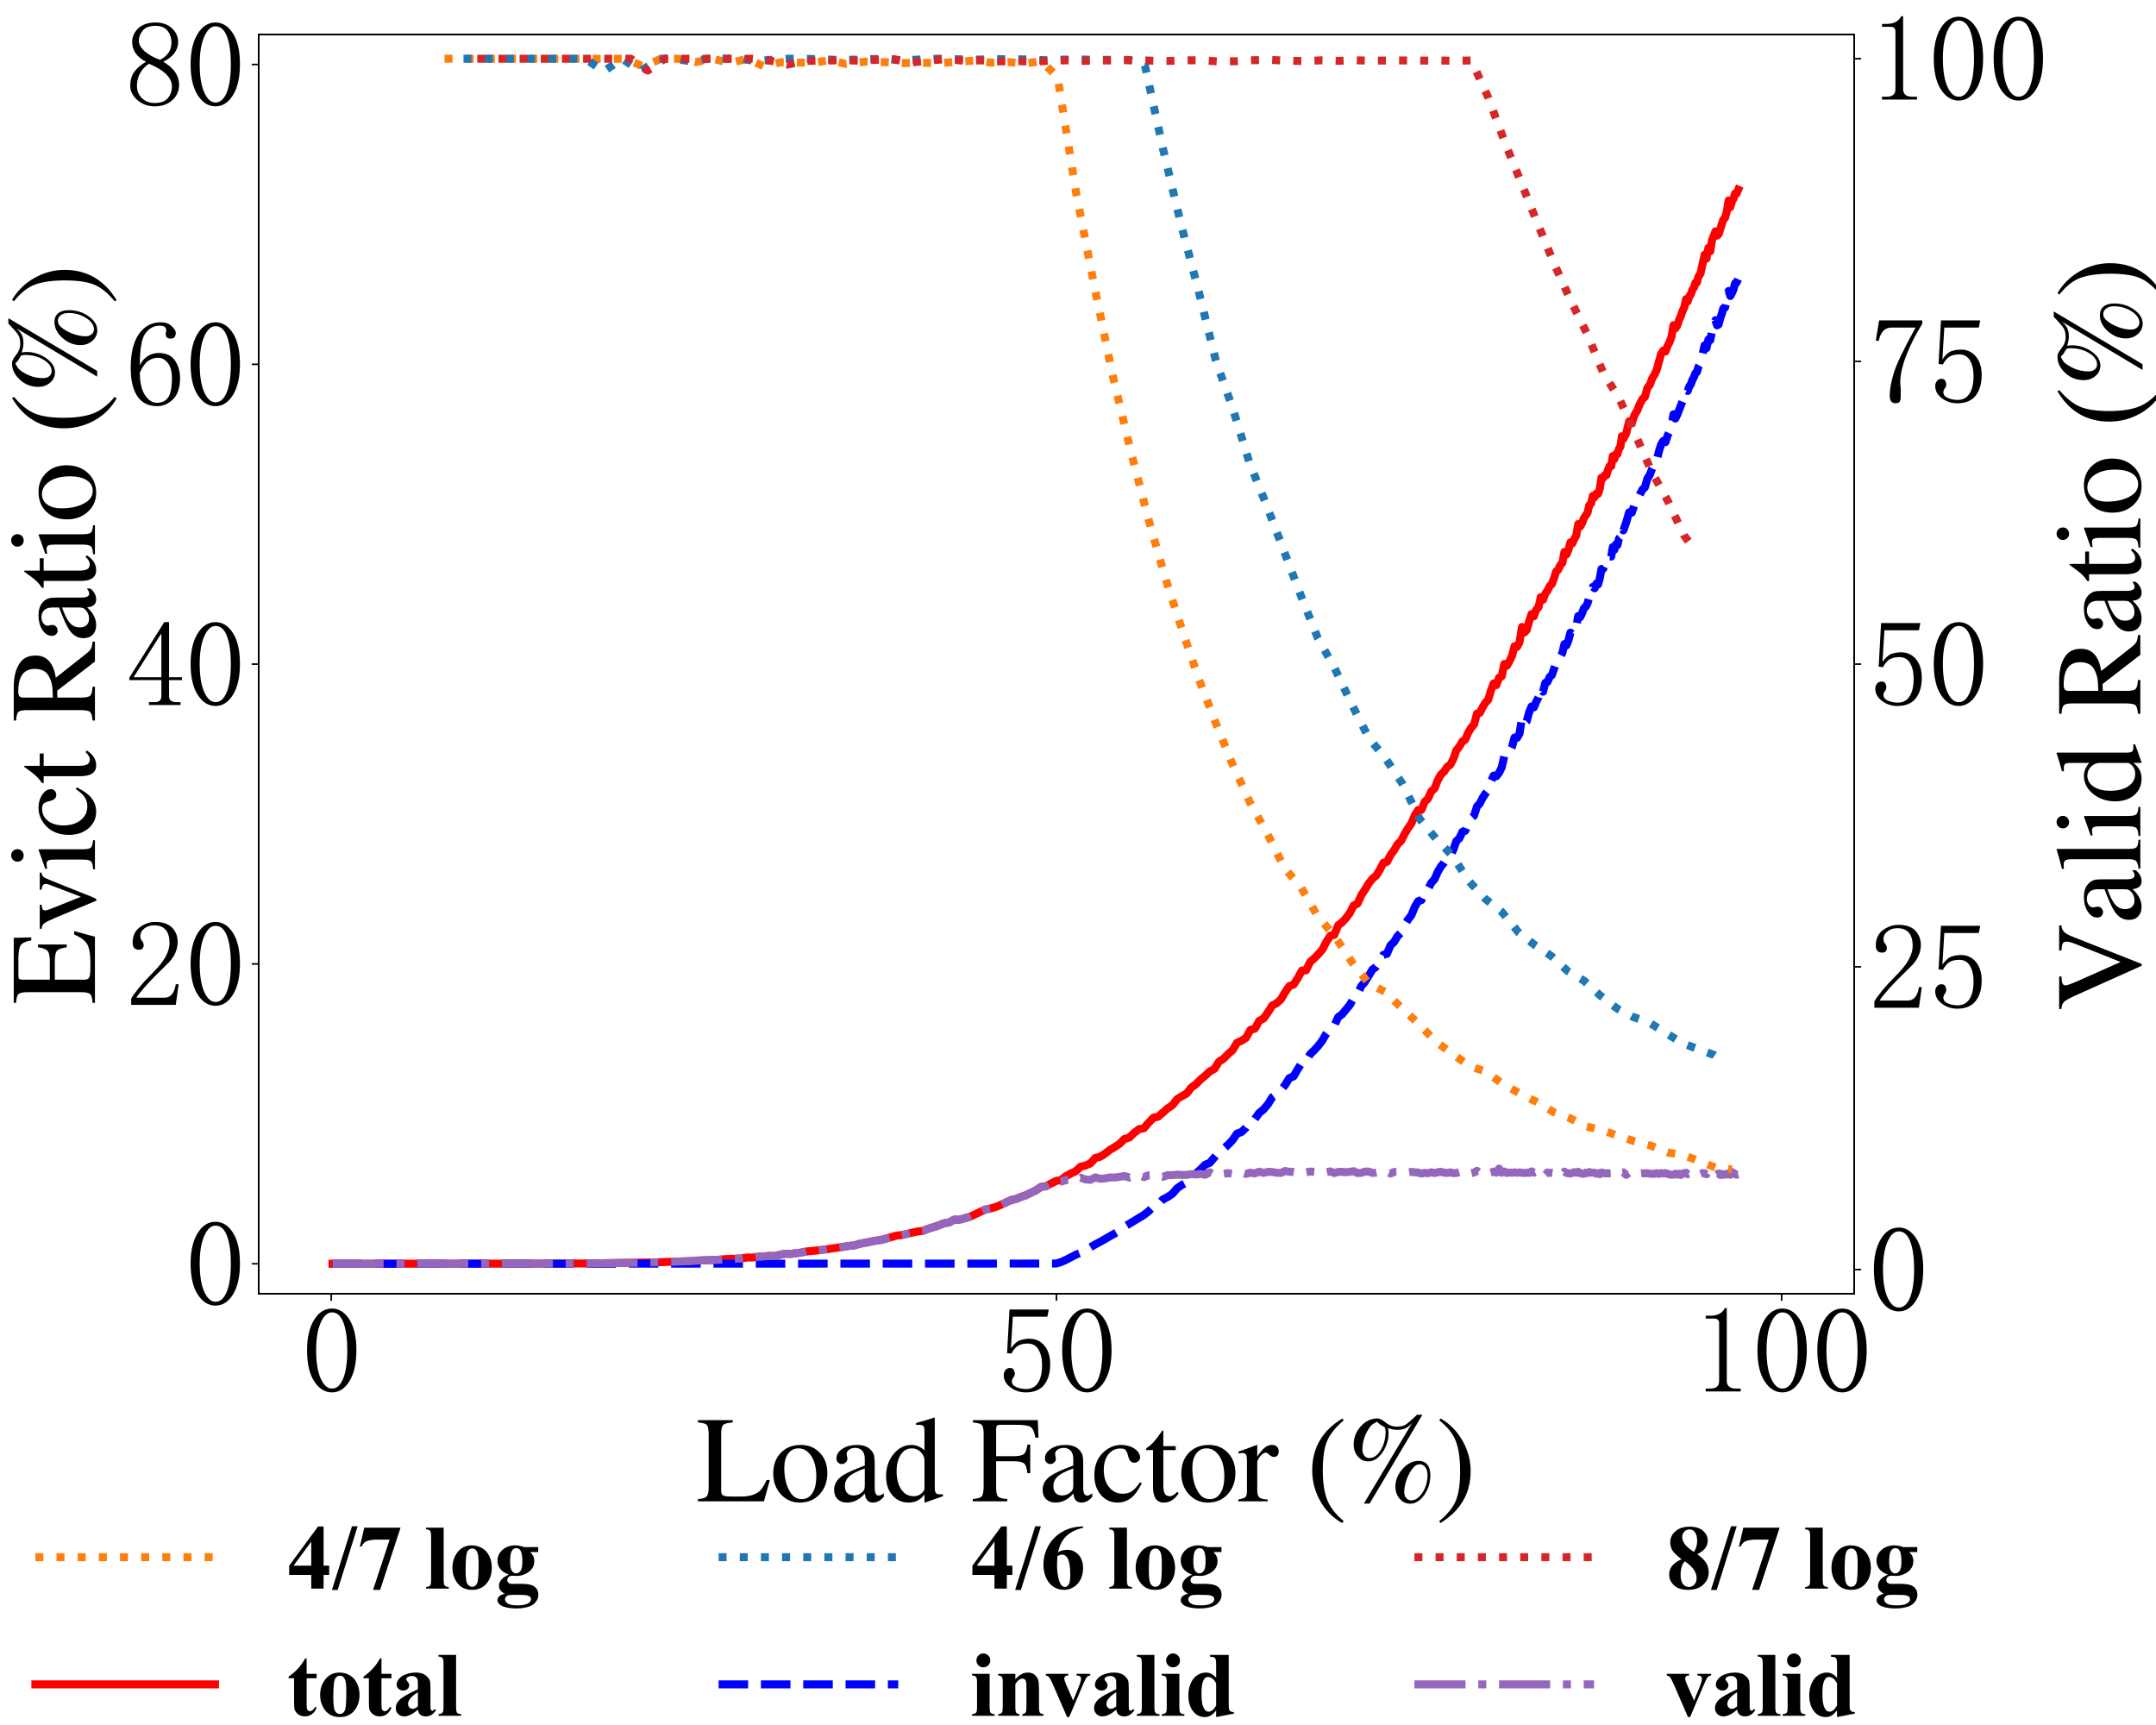<?xml version="1.0" encoding="utf-8" standalone="no"?>
<!DOCTYPE svg PUBLIC "-//W3C//DTD SVG 1.1//EN"
  "http://www.w3.org/Graphics/SVG/1.1/DTD/svg11.dtd">
<svg xmlns:xlink="http://www.w3.org/1999/xlink" width="1080pt" height="864pt" viewBox="0 0 1080 864" xmlns="http://www.w3.org/2000/svg" version="1.1">
 <defs>
  <style type="text/css">*{stroke-linejoin: round; stroke-linecap: butt}</style>
 </defs>
 <g id="figure_1">
  <g id="patch_1">
   <path d="M 0 864 
L 1080 864 
L 1080 0 
L 0 0 
z
" style="fill: #ffffff"/>
  </g>
  <g id="axes_1">
   <g id="patch_2">
    <path d="M 129.6 648 
L 928.8 648 
L 928.8 17.28 
L 129.6 17.28 
z
" style="fill: #ffffff"/>
   </g>
   <g id="matplotlib.axis_1">
    <g id="xtick_1">
     <g id="line2d_1">
      <defs>
       <path id="m927705b3a8" d="M 0 0 
L 0 3.5 
" style="stroke: #000000; stroke-width: 0.8"/>
      </defs>
      <g>
       <use xlink:href="#m927705b3a8" x="165.927" y="648" style="stroke: #000000; stroke-width: 0.8"/>
      </g>
     </g>
     <g id="text_1">
      <!-- 0 -->
      <g transform="translate(150.927 697.891) scale(0.6 -0.6)">
       <defs>
        <path id="SimSun-30" d="M 1600 4225 
Q 1250 4225 1012 3687 
Q 775 3150 775 2250 
Q 775 1300 1012 775 
Q 1250 250 1600 250 
Q 1975 250 2187 775 
Q 2400 1300 2400 2250 
Q 2400 3150 2200 3687 
Q 2000 4225 1600 4225 
z
M 1600 50 
Q 1050 50 675 625 
Q 300 1200 300 2250 
Q 300 3225 662 3825 
Q 1025 4425 1600 4425 
Q 2150 4425 2512 3850 
Q 2875 3275 2875 2250 
Q 2875 1225 2512 637 
Q 2150 50 1600 50 
z
" transform="scale(0.016)"/>
       </defs>
       <use xlink:href="#SimSun-30"/>
      </g>
     </g>
    </g>
    <g id="xtick_2">
     <g id="line2d_2">
      <g>
       <use xlink:href="#m927705b3a8" x="529.2" y="648" style="stroke: #000000; stroke-width: 0.8"/>
      </g>
     </g>
     <g id="text_2">
      <!-- 50 -->
      <g transform="translate(499.2 697.891) scale(0.6 -0.6)">
       <defs>
        <path id="SimSun-35" d="M 1725 2850 
Q 2200 2850 2500 2487 
Q 2800 2125 2800 1525 
Q 2800 850 2487 450 
Q 2175 50 1525 50 
Q 1075 50 725 312 
Q 375 575 375 950 
Q 375 1100 462 1212 
Q 550 1325 700 1325 
Q 850 1325 900 1225 
Q 950 1125 950 1050 
Q 950 900 875 825 
Q 800 725 800 625 
Q 800 425 1037 325 
Q 1275 225 1550 225 
Q 1950 225 2162 550 
Q 2375 875 2375 1475 
Q 2375 1975 2187 2287 
Q 2000 2600 1625 2600 
Q 1350 2600 1150 2500 
Q 950 2400 775 2075 
L 550 2100 
L 675 4375 
L 2725 4375 
L 2650 4000 
L 850 4000 
L 750 2350 
Q 1000 2700 1237 2775 
Q 1475 2850 1725 2850 
z
" transform="scale(0.016)"/>
       </defs>
       <use xlink:href="#SimSun-35"/>
       <use xlink:href="#SimSun-30" x="50"/>
      </g>
     </g>
    </g>
    <g id="xtick_3">
     <g id="line2d_3">
      <g>
       <use xlink:href="#m927705b3a8" x="892.473" y="648" style="stroke: #000000; stroke-width: 0.8"/>
      </g>
     </g>
     <g id="text_3">
      <!-- 100 -->
      <g transform="translate(847.473 697.891) scale(0.6 -0.6)">
       <defs>
        <path id="SimSun-31" d="M 1825 4450 
L 1825 650 
Q 1825 450 1950 350 
Q 2075 250 2300 250 
L 2550 250 
L 2550 100 
L 725 100 
L 725 250 
L 950 250 
Q 1200 250 1312 350 
Q 1425 450 1425 650 
L 1425 3675 
Q 1425 3775 1362 3837 
Q 1300 3900 1175 3900 
L 725 3900 
L 725 4050 
L 950 4050 
Q 1250 4050 1437 4150 
Q 1625 4250 1725 4450 
L 1825 4450 
z
" transform="scale(0.016)"/>
       </defs>
       <use xlink:href="#SimSun-31"/>
       <use xlink:href="#SimSun-30" x="50"/>
       <use xlink:href="#SimSun-30" x="100"/>
      </g>
     </g>
    </g>
    <g id="text_4">
     <!--  $\mathrm{Load\ Factor\ (\%)}$ -->
     <g transform="translate(318.9 752.225) scale(0.6 -0.6)">
      <defs>
       <path id="SimSun-20" d="M 0 0 
Q 0 0 0 0 
z
" transform="scale(0.016)"/>
       <path id="STIXGeneral-Regular-4c" d="M 3827 1114 
L 3520 0 
L 77 0 
L 77 122 
Q 429 141 531 256 
Q 634 371 634 736 
L 634 3494 
Q 634 3872 541 3981 
Q 448 4090 77 4115 
L 77 4237 
L 1888 4237 
L 1888 4115 
Q 1498 4090 1392 3984 
Q 1286 3878 1286 3507 
L 1286 538 
Q 1286 358 1398 304 
Q 1510 250 1862 250 
L 2310 250 
Q 3085 250 3392 640 
Q 3520 813 3661 1114 
L 3827 1114 
z
" transform="scale(0.016)"/>
       <path id="STIXGeneral-Regular-6f" d="M 3008 1478 
Q 3008 806 2608 371 
Q 2208 -64 1568 -64 
Q 979 -64 582 368 
Q 186 800 186 1459 
Q 186 2125 582 2534 
Q 979 2944 1626 2944 
Q 2221 2944 2614 2537 
Q 3008 2131 3008 1478 
z
M 2432 1306 
Q 2432 2035 2112 2445 
Q 1856 2765 1504 2765 
Q 1171 2765 966 2493 
Q 762 2221 762 1747 
Q 762 928 1101 435 
Q 1318 115 1677 115 
Q 2029 115 2230 432 
Q 2432 749 2432 1306 
z
" transform="scale(0.016)"/>
       <path id="STIXGeneral-Regular-61" d="M 2829 422 
L 2829 243 
Q 2586 -64 2253 -64 
Q 1888 -64 1843 403 
L 1837 403 
Q 1427 -64 909 -64 
Q 608 -64 422 112 
Q 237 288 237 602 
Q 237 1050 685 1350 
Q 992 1555 1837 1869 
L 1837 2214 
Q 1837 2502 1699 2646 
Q 1562 2790 1338 2790 
Q 1146 2790 1018 2697 
Q 890 2605 890 2477 
Q 890 2419 909 2348 
Q 928 2278 928 2208 
Q 928 2112 841 2029 
Q 755 1946 634 1946 
Q 525 1946 441 2029 
Q 358 2112 358 2240 
Q 358 2547 685 2752 
Q 986 2944 1421 2944 
Q 1939 2944 2176 2656 
Q 2291 2522 2323 2384 
Q 2355 2246 2355 1946 
L 2355 723 
Q 2355 301 2554 301 
Q 2682 301 2829 422 
z
M 1837 813 
L 1837 1715 
Q 1248 1510 1018 1293 
Q 800 1094 800 800 
Q 800 557 921 432 
Q 1043 307 1242 307 
Q 1453 307 1613 410 
Q 1747 506 1792 589 
Q 1837 672 1837 813 
z
" transform="scale(0.016)"/>
       <path id="STIXGeneral-Regular-64" d="M 3142 269 
L 2202 -64 
L 2176 -45 
L 2176 365 
Q 1869 -64 1357 -64 
Q 826 -64 499 317 
Q 173 698 173 1312 
Q 173 1990 563 2467 
Q 954 2944 1504 2944 
Q 1850 2944 2176 2669 
L 2176 3667 
Q 2176 3866 2118 3930 
Q 2061 3994 1882 3994 
Q 1792 3994 1741 3987 
L 1741 4090 
Q 2323 4243 2682 4371 
L 2714 4358 
L 2714 730 
Q 2714 506 2768 435 
Q 2822 365 2995 365 
Q 3034 365 3142 371 
L 3142 269 
z
M 2176 653 
L 2176 2125 
Q 2176 2381 1981 2573 
Q 1786 2765 1523 2765 
Q 1158 2765 940 2438 
Q 723 2112 723 1568 
Q 723 979 963 624 
Q 1203 269 1606 269 
Q 1907 269 2080 474 
Q 2176 582 2176 653 
z
" transform="scale(0.016)"/>
       <path id="STIXGeneral-Regular-46" d="M 3494 3322 
L 3334 3322 
Q 3264 3757 3094 3875 
Q 2925 3994 2349 3994 
L 1504 3994 
Q 1370 3994 1328 3946 
Q 1286 3898 1286 3744 
L 1286 2355 
L 2195 2355 
Q 2598 2355 2736 2470 
Q 2874 2586 2918 2963 
L 3066 2963 
L 3066 1472 
L 2918 1472 
Q 2880 1862 2745 1977 
Q 2611 2093 2195 2093 
L 1286 2093 
L 1286 717 
Q 1286 352 1392 246 
Q 1498 141 1869 122 
L 1869 0 
L 70 0 
L 70 122 
Q 435 147 534 259 
Q 634 371 634 787 
L 634 3526 
Q 634 3878 538 3984 
Q 442 4090 77 4115 
L 77 4237 
L 3462 4237 
L 3494 3322 
z
" transform="scale(0.016)"/>
       <path id="STIXGeneral-Regular-63" d="M 2547 998 
L 2637 941 
Q 2362 403 2112 205 
Q 1786 -64 1376 -64 
Q 845 -64 502 336 
Q 160 736 160 1357 
Q 160 2170 698 2618 
Q 1094 2944 1562 2944 
Q 1965 2944 2256 2749 
Q 2547 2554 2547 2285 
Q 2547 2176 2457 2096 
Q 2368 2016 2246 2016 
Q 2022 2016 1939 2310 
L 1901 2451 
Q 1850 2630 1773 2694 
Q 1696 2758 1523 2758 
Q 1133 2758 893 2451 
Q 653 2144 653 1645 
Q 653 1094 928 745 
Q 1203 397 1645 397 
Q 1920 397 2118 528 
Q 2317 659 2547 998 
z
" transform="scale(0.016)"/>
       <path id="STIXGeneral-Regular-74" d="M 1702 493 
L 1786 422 
Q 1478 -64 1011 -64 
Q 448 -64 448 749 
L 448 2675 
L 109 2675 
Q 83 2694 83 2720 
Q 83 2771 192 2842 
Q 435 2982 813 3526 
Q 826 3546 874 3606 
Q 922 3667 941 3706 
Q 986 3706 986 3622 
L 986 2880 
L 1632 2880 
L 1632 2675 
L 986 2675 
L 986 845 
Q 986 538 1062 403 
Q 1139 269 1318 269 
Q 1510 269 1702 493 
z
" transform="scale(0.016)"/>
       <path id="STIXGeneral-Regular-72" d="M 1024 2931 
L 1024 2342 
Q 1267 2688 1430 2816 
Q 1594 2944 1792 2944 
Q 1958 2944 2051 2854 
Q 2144 2765 2144 2605 
Q 2144 2470 2077 2393 
Q 2010 2317 1894 2317 
Q 1773 2317 1638 2445 
Q 1536 2541 1472 2541 
Q 1338 2541 1181 2355 
Q 1024 2170 1024 2016 
L 1024 576 
Q 1024 301 1133 205 
Q 1242 109 1568 96 
L 1568 0 
L 32 0 
L 32 96 
Q 339 154 412 224 
Q 486 294 486 538 
L 486 2138 
Q 486 2349 438 2435 
Q 390 2522 269 2522 
Q 166 2522 45 2496 
L 45 2598 
Q 448 2726 992 2944 
L 1024 2931 
z
" transform="scale(0.016)"/>
       <path id="STIXGeneral-Regular-28" d="M 1946 -1030 
L 1869 -1133 
Q 1126 -710 716 32 
Q 307 774 307 1613 
Q 307 3386 1888 4326 
L 1946 4224 
Q 1293 3667 1075 3126 
Q 858 2586 858 1632 
Q 858 685 1082 96 
Q 1306 -493 1946 -1030 
z
" transform="scale(0.016)"/>
       <path id="STIXGeneral-Regular-25" d="M 4390 1363 
Q 4390 781 4070 329 
Q 3750 -122 3341 -122 
Q 3014 -122 2790 134 
Q 2566 390 2566 762 
Q 2566 1274 2940 1693 
Q 3315 2112 3776 2112 
Q 4070 2112 4230 1917 
Q 4390 1722 4390 1363 
z
M 4243 1376 
Q 4243 1626 4131 1779 
Q 4019 1933 3840 1933 
Q 3654 1933 3526 1786 
Q 3315 1562 3171 1187 
Q 3027 813 3027 486 
Q 3027 301 3129 176 
Q 3232 51 3386 51 
Q 3718 51 3980 457 
Q 4243 864 4243 1376 
z
M 3974 4518 
L 1222 -115 
L 922 -115 
L 3443 4096 
Q 3264 3891 3094 3811 
Q 2925 3731 2669 3731 
Q 2445 3731 2182 3821 
Q 2208 3674 2208 3539 
Q 2208 3206 2067 2873 
Q 1926 2541 1696 2323 
Q 1453 2086 1146 2086 
Q 826 2086 608 2339 
Q 390 2592 390 2963 
Q 390 3507 761 3916 
Q 1133 4326 1626 4326 
Q 1792 4326 2010 4147 
Q 2310 3898 2624 3898 
Q 2918 3898 3084 3994 
Q 3251 4090 3693 4518 
L 3974 4518 
z
M 2054 3642 
Q 2054 3782 2025 3833 
Q 1997 3885 1894 3936 
Q 1747 4006 1613 4154 
Q 1414 4058 1331 3984 
Q 1248 3910 1152 3750 
Q 845 3264 845 2707 
Q 845 2509 944 2384 
Q 1043 2259 1210 2259 
Q 1549 2259 1801 2675 
Q 2054 3091 2054 3642 
z
" transform="scale(0.016)"/>
       <path id="STIXGeneral-Regular-29" d="M 186 4224 
L 262 4326 
Q 992 3891 1408 3148 
Q 1824 2406 1824 1581 
Q 1824 -166 243 -1133 
L 186 -1030 
Q 845 -486 1059 54 
Q 1274 595 1274 1562 
Q 1274 2534 1059 3120 
Q 845 3706 186 4224 
z
" transform="scale(0.016)"/>
      </defs>
      <use xlink:href="#SimSun-20" transform="translate(0 0.406)"/>
      <use xlink:href="#STIXGeneral-Regular-4c" transform="translate(50 0.406)"/>
      <use xlink:href="#STIXGeneral-Regular-6f" transform="translate(111.1 0.406)"/>
      <use xlink:href="#STIXGeneral-Regular-61" transform="translate(161.1 0.406)"/>
      <use xlink:href="#STIXGeneral-Regular-64" transform="translate(205.5 0.406)"/>
      <use xlink:href="#STIXGeneral-Regular-46" transform="translate(279.566 0.406)"/>
      <use xlink:href="#STIXGeneral-Regular-61" transform="translate(335.166 0.406)"/>
      <use xlink:href="#STIXGeneral-Regular-63" transform="translate(379.566 0.406)"/>
      <use xlink:href="#STIXGeneral-Regular-74" transform="translate(423.966 0.406)"/>
      <use xlink:href="#STIXGeneral-Regular-6f" transform="translate(451.766 0.406)"/>
      <use xlink:href="#STIXGeneral-Regular-72" transform="translate(501.766 0.406)"/>
      <use xlink:href="#STIXGeneral-Regular-28" transform="translate(559.133 0.406)"/>
      <use xlink:href="#STIXGeneral-Regular-25" transform="translate(592.433 0.406)"/>
      <use xlink:href="#STIXGeneral-Regular-29" transform="translate(667.133 0.406)"/>
     </g>
    </g>
   </g>
   <g id="matplotlib.axis_2">
    <g id="ytick_1">
     <g id="line2d_4">
      <defs>
       <path id="mc5d6ec6bb1" d="M 0 0 
L -3.5 0 
" style="stroke: #000000; stroke-width: 0.8"/>
      </defs>
      <g>
       <use xlink:href="#mc5d6ec6bb1" x="129.6" y="632.983" style="stroke: #000000; stroke-width: 0.8"/>
      </g>
     </g>
     <g id="text_5">
      <!-- 0 -->
      <g transform="translate(92.6 654.428) scale(0.6 -0.6)">
       <use xlink:href="#SimSun-30"/>
      </g>
     </g>
    </g>
    <g id="ytick_2">
     <g id="line2d_5">
      <g>
       <use xlink:href="#mc5d6ec6bb1" x="129.6" y="482.811" style="stroke: #000000; stroke-width: 0.8"/>
      </g>
     </g>
     <g id="text_6">
      <!-- 20 -->
      <g transform="translate(62.6 504.257) scale(0.6 -0.6)">
       <defs>
        <path id="SimSun-32" d="M 2325 3325 
Q 2325 3775 2125 4012 
Q 1925 4250 1525 4250 
Q 1225 4250 1012 4087 
Q 800 3925 800 3675 
Q 800 3525 900 3425 
Q 975 3325 975 3225 
Q 975 3100 912 3037 
Q 850 2975 725 2975 
Q 575 2975 487 3062 
Q 400 3150 400 3350 
Q 400 3875 775 4150 
Q 1150 4425 1575 4425 
Q 2175 4425 2462 4125 
Q 2750 3825 2750 3375 
Q 2750 3075 2612 2775 
Q 2475 2475 2175 2200 
Q 1450 1500 1062 1062 
Q 675 625 600 475 
L 2075 475 
Q 2300 475 2450 650 
Q 2600 825 2650 1175 
L 2800 1175 
L 2650 100 
L 325 100 
L 325 425 
Q 450 650 737 1000 
Q 1025 1350 1500 1825 
Q 1925 2250 2125 2625 
Q 2325 3000 2325 3325 
z
" transform="scale(0.016)"/>
       </defs>
       <use xlink:href="#SimSun-32"/>
       <use xlink:href="#SimSun-30" x="50"/>
      </g>
     </g>
    </g>
    <g id="ytick_3">
     <g id="line2d_6">
      <g>
       <use xlink:href="#mc5d6ec6bb1" x="129.6" y="332.64" style="stroke: #000000; stroke-width: 0.8"/>
      </g>
     </g>
     <g id="text_7">
      <!-- 40 -->
      <g transform="translate(62.6 354.085) scale(0.6 -0.6)">
       <defs>
        <path id="SimSun-34" d="M 2300 575 
Q 2300 400 2400 325 
Q 2500 250 2675 250 
L 2900 250 
L 2900 100 
L 1250 100 
L 1250 250 
L 1525 250 
Q 1725 250 1812 325 
Q 1900 400 1900 575 
L 1900 1400 
L 225 1400 
L 225 1525 
L 2050 4425 
L 2300 4425 
L 2300 1550 
L 2975 1550 
L 2975 1400 
L 2300 1400 
L 2300 575 
z
M 1875 3800 
L 450 1550 
L 1900 1550 
L 1900 3800 
L 1875 3800 
z
" transform="scale(0.016)"/>
       </defs>
       <use xlink:href="#SimSun-34"/>
       <use xlink:href="#SimSun-30" x="50"/>
      </g>
     </g>
    </g>
    <g id="ytick_4">
     <g id="line2d_7">
      <g>
       <use xlink:href="#mc5d6ec6bb1" x="129.6" y="182.469" style="stroke: #000000; stroke-width: 0.8"/>
      </g>
     </g>
     <g id="text_8">
      <!-- 60 -->
      <g transform="translate(62.6 203.914) scale(0.6 -0.6)">
       <defs>
        <path id="SimSun-36" d="M 775 1800 
Q 775 1050 1037 637 
Q 1300 225 1675 225 
Q 2050 225 2250 500 
Q 2450 775 2450 1525 
Q 2450 2025 2237 2300 
Q 2025 2575 1725 2575 
Q 1450 2575 1212 2412 
Q 975 2250 775 1800 
z
M 1750 2825 
Q 2350 2825 2612 2425 
Q 2875 2025 2875 1525 
Q 2875 775 2512 412 
Q 2150 50 1675 50 
Q 1000 50 650 562 
Q 300 1075 300 2050 
Q 300 3200 725 3812 
Q 1150 4425 1875 4425 
Q 2225 4425 2437 4225 
Q 2650 4025 2650 3875 
Q 2650 3725 2587 3650 
Q 2525 3575 2375 3575 
Q 2250 3575 2187 3637 
Q 2125 3700 2125 3825 
Q 2125 3875 2150 3925 
Q 2150 3975 2150 4025 
Q 2150 4125 2075 4187 
Q 2000 4250 1800 4250 
Q 1375 4250 1075 3862 
Q 775 3475 775 2175 
Q 925 2500 1187 2662 
Q 1450 2825 1750 2825 
z
" transform="scale(0.016)"/>
       </defs>
       <use xlink:href="#SimSun-36"/>
       <use xlink:href="#SimSun-30" x="50"/>
      </g>
     </g>
    </g>
    <g id="ytick_5">
     <g id="line2d_8">
      <g>
       <use xlink:href="#mc5d6ec6bb1" x="129.6" y="32.297" style="stroke: #000000; stroke-width: 0.8"/>
      </g>
     </g>
     <g id="text_9">
      <!-- 80 -->
      <g transform="translate(62.6 53.742) scale(0.6 -0.6)">
       <defs>
        <path id="SimSun-38" d="M 625 1125 
Q 625 725 887 475 
Q 1150 225 1550 225 
Q 2025 225 2237 475 
Q 2450 725 2450 1100 
Q 2450 1425 2150 1725 
Q 1850 2025 1250 2275 
Q 950 2075 787 1775 
Q 625 1475 625 1125 
z
M 2825 1175 
Q 2825 700 2475 375 
Q 2125 50 1550 50 
Q 1025 50 650 375 
Q 275 700 275 1125 
Q 275 1550 487 1850 
Q 700 2150 1100 2375 
Q 750 2550 562 2812 
Q 375 3075 375 3400 
Q 375 3825 700 4125 
Q 1025 4425 1600 4425 
Q 2125 4425 2450 4125 
Q 2775 3825 2775 3400 
Q 2775 3100 2587 2837 
Q 2400 2575 2000 2375 
Q 2425 2125 2625 1825 
Q 2825 1525 2825 1175 
z
M 2425 3375 
Q 2425 3725 2225 3987 
Q 2025 4250 1600 4250 
Q 1125 4250 925 4000 
Q 725 3750 725 3475 
Q 725 3200 1012 2937 
Q 1300 2675 1825 2475 
Q 2125 2625 2275 2850 
Q 2425 3075 2425 3375 
z
" transform="scale(0.016)"/>
       </defs>
       <use xlink:href="#SimSun-38"/>
       <use xlink:href="#SimSun-30" x="50"/>
      </g>
     </g>
    </g>
    <g id="text_10">
     <!--  $\mathrm{Evict\ Ratio\ (\%)}$ -->
     <g transform="translate(47.8 533.04) rotate(-90) scale(0.6 -0.6)">
      <defs>
       <path id="STIXGeneral-Regular-45" d="M 3821 1082 
L 3526 0 
L 77 0 
L 77 122 
Q 442 147 538 252 
Q 634 358 634 730 
L 634 3520 
Q 634 3878 534 3987 
Q 435 4096 77 4115 
L 77 4237 
L 3469 4237 
L 3494 3322 
L 3334 3322 
Q 3264 3750 3085 3872 
Q 2906 3994 2349 3994 
L 1510 3994 
Q 1370 3994 1328 3952 
Q 1286 3910 1286 3763 
L 1286 2355 
L 2253 2355 
Q 2656 2355 2787 2470 
Q 2918 2586 2976 2970 
L 3123 2970 
L 3123 1472 
L 2976 1472 
Q 2918 1875 2790 1984 
Q 2662 2093 2253 2093 
L 1286 2093 
L 1286 538 
Q 1286 346 1420 291 
Q 1555 237 1933 237 
L 2163 237 
Q 2848 237 3136 403 
Q 3424 570 3642 1082 
L 3821 1082 
z
" transform="scale(0.016)"/>
       <path id="STIXGeneral-Regular-76" d="M 3053 2880 
L 3053 2784 
Q 2906 2771 2835 2688 
Q 2765 2605 2637 2285 
L 1818 230 
Q 1690 -90 1638 -90 
Q 1587 -90 1523 77 
Q 1510 96 1497 141 
Q 1485 186 1472 211 
L 704 2048 
Q 499 2534 403 2652 
Q 307 2771 122 2784 
L 122 2880 
L 1376 2880 
L 1376 2784 
Q 1210 2771 1146 2732 
Q 1082 2694 1082 2611 
Q 1082 2509 1139 2368 
L 1792 730 
L 2426 2387 
Q 2464 2483 2464 2579 
Q 2464 2758 2163 2784 
L 2163 2880 
L 3053 2880 
z
" transform="scale(0.016)"/>
       <path id="STIXGeneral-Regular-69" d="M 1152 4045 
Q 1152 3904 1056 3811 
Q 960 3718 819 3718 
Q 685 3718 592 3811 
Q 499 3904 499 4045 
Q 499 4179 595 4275 
Q 691 4371 826 4371 
Q 966 4371 1059 4275 
Q 1152 4179 1152 4045 
z
M 1619 0 
L 102 0 
L 102 96 
Q 435 115 521 211 
Q 608 307 608 666 
L 608 2118 
Q 608 2342 563 2432 
Q 518 2522 397 2522 
Q 243 2522 128 2490 
L 128 2592 
L 1120 2944 
L 1146 2918 
L 1146 672 
Q 1146 314 1226 218 
Q 1306 122 1619 96 
L 1619 0 
z
" transform="scale(0.016)"/>
       <path id="STIXGeneral-Regular-52" d="M 4224 0 
L 3187 0 
L 1664 1971 
L 1306 1958 
L 1306 717 
Q 1306 352 1405 249 
Q 1504 147 1875 122 
L 1875 0 
L 109 0 
L 109 122 
Q 474 154 563 262 
Q 653 371 653 794 
L 653 3526 
Q 653 3885 563 3987 
Q 474 4090 109 4115 
L 109 4237 
L 1850 4237 
Q 2726 4237 3187 3859 
Q 3501 3603 3501 3091 
Q 3501 2221 2342 2042 
L 3622 422 
Q 3757 256 3878 198 
Q 4000 141 4224 122 
L 4224 0 
z
M 1306 3731 
L 1306 2195 
Q 1766 2202 1990 2246 
Q 2214 2291 2438 2413 
Q 2803 2618 2803 3142 
Q 2803 4000 1632 4000 
Q 1459 4000 1382 3945 
Q 1306 3891 1306 3731 
z
" transform="scale(0.016)"/>
      </defs>
      <use xlink:href="#SimSun-20" transform="translate(0 0.406)"/>
      <use xlink:href="#STIXGeneral-Regular-45" transform="translate(50 0.406)"/>
      <use xlink:href="#STIXGeneral-Regular-76" transform="translate(111.1 0.406)"/>
      <use xlink:href="#STIXGeneral-Regular-69" transform="translate(161.1 0.406)"/>
      <use xlink:href="#STIXGeneral-Regular-63" transform="translate(188.9 0.406)"/>
      <use xlink:href="#STIXGeneral-Regular-74" transform="translate(233.3 0.406)"/>
      <use xlink:href="#STIXGeneral-Regular-52" transform="translate(285.166 0.406)"/>
      <use xlink:href="#STIXGeneral-Regular-61" transform="translate(351.866 0.406)"/>
      <use xlink:href="#STIXGeneral-Regular-74" transform="translate(396.266 0.406)"/>
      <use xlink:href="#STIXGeneral-Regular-69" transform="translate(424.066 0.406)"/>
      <use xlink:href="#STIXGeneral-Regular-6f" transform="translate(451.866 0.406)"/>
      <use xlink:href="#STIXGeneral-Regular-28" transform="translate(525.933 0.406)"/>
      <use xlink:href="#STIXGeneral-Regular-25" transform="translate(559.233 0.406)"/>
      <use xlink:href="#STIXGeneral-Regular-29" transform="translate(633.933 0.406)"/>
     </g>
    </g>
   </g>
   <g id="line2d_9">
    <path d="M 166.578 632.983 
L 279.728 632.901 
L 288.612 632.828 
L 294.524 632.827 
L 312.078 632.548 
L 317.864 632.447 
L 329.38 632.247 
L 335.094 632.023 
L 346.427 631.647 
L 349.237 631.381 
L 354.836 631.174 
L 360.41 630.941 
L 363.179 630.646 
L 371.442 630.341 
L 374.184 629.835 
L 376.917 629.861 
L 379.641 629.47 
L 382.357 629.328 
L 385.075 629.042 
L 387.782 629.091 
L 393.173 627.953 
L 395.868 628.029 
L 401.231 627.387 
L 403.896 626.823 
L 409.227 626.317 
L 414.541 625.658 
L 425.203 624.055 
L 427.853 623.784 
L 430.513 623.014 
L 438.457 621.441 
L 441.109 621.096 
L 449.04 618.909 
L 451.681 618.583 
L 456.939 617.394 
L 459.582 616.817 
L 462.219 616.498 
L 464.859 615.438 
L 467.487 614.669 
L 470.109 613.785 
L 472.74 612.721 
L 475.371 612.279 
L 477.995 610.865 
L 480.602 610.886 
L 485.811 609.476 
L 490.976 607.012 
L 493.535 605.806 
L 496.102 605.3 
L 498.668 604.573 
L 501.235 603.504 
L 506.328 601.091 
L 508.86 600.513 
L 511.391 599.468 
L 513.922 598.608 
L 518.954 596.156 
L 521.459 594.462 
L 523.964 594.115 
L 528.928 591.526 
L 531.407 591.073 
L 533.883 589.155 
L 536.359 587.802 
L 538.825 586.639 
L 541.293 584.363 
L 543.764 583.773 
L 546.225 582.689 
L 548.677 579.979 
L 551.12 579.393 
L 553.567 577.811 
L 556.007 575.908 
L 558.448 574.503 
L 560.878 572.853 
L 563.31 570.453 
L 565.732 569.734 
L 568.148 567.407 
L 570.569 565.567 
L 572.987 565.13 
L 575.385 562.326 
L 577.784 559.834 
L 580.177 559.303 
L 584.951 555.115 
L 587.325 553.496 
L 589.686 550.49 
L 592.045 549.028 
L 594.398 547.734 
L 596.743 544.714 
L 599.076 543.034 
L 601.388 540.689 
L 603.698 538.794 
L 606.011 536.631 
L 608.311 535.372 
L 610.604 531.751 
L 612.888 530.302 
L 615.163 527.978 
L 617.419 526.004 
L 619.67 522.273 
L 621.912 521.273 
L 624.144 519.845 
L 626.365 515.823 
L 628.578 515.242 
L 630.778 511.284 
L 632.967 510.137 
L 635.141 507.033 
L 637.308 503.612 
L 639.464 502.524 
L 641.615 500.583 
L 643.746 496.951 
L 645.866 493.898 
L 647.973 493.157 
L 650.074 489.949 
L 652.159 486.13 
L 654.232 486.015 
L 656.287 481.799 
L 658.335 479.992 
L 660.37 477.914 
L 662.395 475.617 
L 664.403 471.727 
L 666.393 468.675 
L 668.379 468.228 
L 670.347 463.424 
L 672.304 461.969 
L 674.249 459.865 
L 676.177 457.264 
L 678.1 453.486 
L 680.006 452.628 
L 681.897 448.388 
L 683.775 445.555 
L 685.633 442.47 
L 687.488 440.108 
L 689.326 438.64 
L 691.151 435.738 
L 692.961 432.14 
L 694.759 431.701 
L 696.547 428.286 
L 698.323 425.842 
L 700.09 422.814 
L 701.843 421.204 
L 703.575 417.753 
L 705.296 414.872 
L 707.002 412.444 
L 708.695 408.397 
L 710.375 405.73 
L 712.046 405.625 
L 713.697 401.56 
L 715.338 400.015 
L 716.968 396.344 
L 718.586 394.969 
L 720.194 390.855 
L 721.787 387.962 
L 723.364 386.516 
L 724.921 384.111 
L 726.469 383.049 
L 728.005 380.203 
L 729.525 375.787 
L 731.035 373.954 
L 732.536 371.356 
L 734.026 370.426 
L 735.506 366.873 
L 736.969 364.47 
L 738.42 362.815 
L 739.858 357.378 
L 741.282 357.048 
L 742.692 354.235 
L 744.093 351.939 
L 745.482 350.496 
L 746.855 345.803 
L 748.219 342.261 
L 749.569 343.158 
L 750.908 339.413 
L 752.233 338.806 
L 753.541 332.557 
L 754.845 333.444 
L 756.134 331.146 
L 757.413 328.516 
L 758.676 323.638 
L 759.928 324.016 
L 761.163 321.662 
L 762.391 314.025 
L 763.609 316.807 
L 764.811 315.487 
L 766.007 311.159 
L 767.189 307.567 
L 768.365 308.693 
L 769.528 305.337 
L 770.681 304.155 
L 771.818 299.06 
L 772.952 300.373 
L 774.071 297.341 
L 775.181 295.834 
L 776.279 293.561 
L 777.368 292.512 
L 778.444 289.629 
L 779.51 286.254 
L 780.567 285.316 
L 781.611 282.988 
L 782.643 281.909 
L 783.664 276.433 
L 784.678 277.716 
L 785.681 275.395 
L 786.675 271.643 
L 787.662 272.131 
L 788.64 269.864 
L 789.609 268.147 
L 790.573 262.487 
L 791.52 263.769 
L 792.459 262.186 
L 793.388 259.602 
L 795.224 256.8 
L 796.126 253.014 
L 797.023 252.15 
L 797.908 248.373 
L 798.786 249.06 
L 799.652 247.239 
L 800.514 247.333 
L 801.368 244.85 
L 802.211 239.26 
L 803.047 239.463 
L 803.876 237.964 
L 804.694 238.049 
L 805.505 235.289 
L 806.305 233.459 
L 807.101 233.478 
L 807.892 228.439 
L 808.67 229.939 
L 809.442 227.528 
L 810.21 227.413 
L 810.964 224.763 
L 811.711 223.733 
L 812.449 218.49 
L 813.182 219.862 
L 814.63 217.052 
L 816.05 211.018 
L 817.439 211.793 
L 818.799 207.776 
L 820.133 205.623 
L 821.446 202.342 
L 822.73 199.902 
L 823.99 198.789 
L 825.221 194.269 
L 826.433 192.738 
L 827.618 189.58 
L 828.779 187.667 
L 829.921 185.11 
L 832.132 177.123 
L 833.205 175.576 
L 834.262 176.06 
L 835.299 173.308 
L 836.311 171.343 
L 837.305 168.711 
L 838.279 162.891 
L 839.233 164.503 
L 840.166 163.104 
L 841.081 160.206 
L 841.982 158.326 
L 842.865 155.637 
L 843.729 153.916 
L 844.577 149.862 
L 845.407 150.996 
L 846.222 148.452 
L 847.021 147.356 
L 847.766 145.094 
L 848.537 144.095 
L 849.294 141.572 
L 850.036 141.521 
L 850.763 138.655 
L 851.832 136.951 
L 853.873 127.582 
L 854.843 129.546 
L 855.792 124.14 
L 856.714 125.861 
L 857.607 120.229 
L 859.319 115.875 
L 860.136 117.986 
L 860.933 117.277 
L 863.194 110.106 
L 864.14 109.107 
L 865.054 105.683 
L 865.934 100.387 
L 866.778 103.71 
L 867.591 100.844 
L 868.373 99.435 
L 869.126 96.908 
L 869.855 97.051 
L 870.711 95.006 
L 870.711 95.006 
" clip-path="url(#pa7428722e4)" style="fill: none; stroke: #ff0000; stroke-width: 4; stroke-linecap: square"/>
   </g>
   <g id="line2d_10">
    <path d="M 166.578 632.983 
L 528.928 632.875 
L 531.407 632.182 
L 533.883 631.055 
L 538.825 628.484 
L 541.293 627.467 
L 543.764 626.009 
L 546.225 624.715 
L 548.677 623.256 
L 551.12 621.979 
L 560.878 616.395 
L 563.31 614.402 
L 572.987 608.538 
L 575.385 606.671 
L 577.784 604.355 
L 580.177 603.326 
L 582.567 600.706 
L 584.951 599.519 
L 587.325 597.879 
L 589.686 595.138 
L 592.045 593.516 
L 594.398 592.246 
L 596.743 589.623 
L 599.076 587.773 
L 601.388 585.679 
L 603.698 583.358 
L 606.011 582.434 
L 610.604 577.041 
L 612.888 575.384 
L 615.163 573.377 
L 617.419 571.019 
L 619.67 567.775 
L 621.912 566.979 
L 624.144 564.852 
L 626.365 561.465 
L 628.578 560.494 
L 630.778 557.422 
L 632.967 555.653 
L 635.141 553.075 
L 637.308 549.595 
L 639.464 548.09 
L 641.615 546.067 
L 643.746 543.421 
L 645.866 539.982 
L 647.973 539.137 
L 650.074 535.544 
L 652.159 532.239 
L 654.232 531.818 
L 656.287 527.981 
L 658.335 526.038 
L 660.37 523.815 
L 662.395 521.144 
L 664.403 517.641 
L 666.393 514.95 
L 668.379 513.648 
L 670.347 509.443 
L 672.304 508.003 
L 676.177 503.326 
L 678.1 499.867 
L 680.006 498.064 
L 681.897 493.928 
L 683.775 491.729 
L 687.488 485.641 
L 689.326 484.268 
L 691.151 481.723 
L 692.961 478.27 
L 694.759 477.747 
L 696.547 473.475 
L 698.323 471.826 
L 700.09 468.858 
L 701.843 467.131 
L 703.575 463.436 
L 705.296 460.615 
L 707.002 458.441 
L 708.695 454.287 
L 710.375 451.405 
L 712.046 450.822 
L 713.697 447.091 
L 715.338 445.36 
L 716.968 442.158 
L 718.586 440.399 
L 720.194 436.707 
L 721.787 434.009 
L 723.364 432.13 
L 724.921 429.606 
L 726.469 428.847 
L 728.005 425.604 
L 729.525 421.25 
L 731.035 419.892 
L 732.536 416.671 
L 734.026 416.072 
L 735.506 412.071 
L 736.969 409.817 
L 738.42 408.505 
L 739.858 403.935 
L 741.282 402.44 
L 742.692 399.598 
L 744.093 397.504 
L 745.482 395.791 
L 746.855 391.428 
L 748.219 388.471 
L 749.569 388.801 
L 750.908 387.061 
L 752.233 384.396 
L 753.541 378.771 
L 754.845 378.902 
L 756.134 376.868 
L 757.413 374.092 
L 758.676 369.406 
L 759.928 369.581 
L 761.163 367.425 
L 762.391 359.67 
L 763.609 362.239 
L 764.811 361.134 
L 766.007 356.666 
L 767.189 353.831 
L 768.365 354.304 
L 769.528 351.466 
L 770.681 349.301 
L 771.818 344.767 
L 772.952 346.455 
L 774.071 342.033 
L 775.181 341.55 
L 776.279 339.065 
L 777.368 338.134 
L 779.51 332.099 
L 780.567 330.957 
L 782.643 326.951 
L 783.664 322.586 
L 784.678 323.248 
L 785.681 320.691 
L 786.675 316.86 
L 787.662 317.639 
L 789.609 313.731 
L 790.573 308.541 
L 791.52 309.139 
L 792.459 307.275 
L 793.388 304.659 
L 794.311 303.932 
L 795.224 302.218 
L 796.126 298.954 
L 797.023 297.794 
L 797.908 293.954 
L 798.786 294.662 
L 799.652 292.341 
L 800.514 292.709 
L 801.368 289.707 
L 802.211 284.967 
L 803.047 284.944 
L 803.876 283.276 
L 804.694 283.316 
L 805.505 280.647 
L 806.305 278.721 
L 807.101 278.775 
L 807.892 273.979 
L 808.67 275.374 
L 809.442 272.682 
L 810.21 272.996 
L 810.964 269.765 
L 811.711 269.065 
L 812.449 264.195 
L 813.182 265.658 
L 814.63 261.569 
L 816.05 256.622 
L 817.439 256.746 
L 818.799 252.68 
L 820.133 250.691 
L 821.446 247.674 
L 822.73 245.235 
L 823.99 244.065 
L 825.221 239.673 
L 826.433 237.829 
L 827.618 234.659 
L 828.779 232.713 
L 829.921 230.511 
L 831.037 225.894 
L 832.132 222.571 
L 833.205 220.83 
L 834.262 221.487 
L 835.299 218.295 
L 836.311 216.155 
L 837.305 213.269 
L 838.279 207.507 
L 839.233 209.645 
L 840.166 207.749 
L 842.865 200.845 
L 843.729 199.266 
L 844.577 195.451 
L 845.407 195.827 
L 846.222 193.526 
L 847.021 192.392 
L 847.766 190.254 
L 848.537 188.871 
L 849.294 186.886 
L 850.036 186.323 
L 850.763 183.831 
L 851.832 181.944 
L 853.873 172.933 
L 854.843 174.359 
L 855.792 170.05 
L 856.714 170.363 
L 857.607 165.922 
L 858.476 162.79 
L 859.319 160.385 
L 860.136 162.955 
L 860.933 162.486 
L 861.71 159.387 
L 862.463 157.316 
L 863.194 154.599 
L 864.14 154.061 
L 865.054 150.376 
L 865.934 145.73 
L 866.778 148.257 
L 867.591 146.756 
L 868.373 144.862 
L 869.126 141.913 
L 869.855 141.628 
L 870.711 139.837 
L 870.711 139.837 
" clip-path="url(#pa7428722e4)" style="fill: none; stroke-dasharray: 14.8,6.4; stroke-dashoffset: 0; stroke: #0000ff; stroke-width: 4"/>
   </g>
   <g id="line2d_11">
    <path d="M 166.578 632.983 
L 279.728 632.901 
L 288.612 632.831 
L 294.524 632.827 
L 312.078 632.548 
L 314.968 632.554 
L 320.759 632.407 
L 329.38 632.247 
L 335.094 632.026 
L 346.427 631.652 
L 349.237 631.381 
L 354.836 631.176 
L 360.41 630.944 
L 363.179 630.652 
L 371.442 630.341 
L 374.184 629.838 
L 376.917 629.869 
L 379.641 629.473 
L 382.357 629.336 
L 385.075 629.058 
L 387.782 629.099 
L 393.173 627.973 
L 395.868 628.051 
L 401.231 627.4 
L 403.896 626.842 
L 409.227 626.328 
L 414.541 625.685 
L 425.203 624.074 
L 427.853 623.822 
L 430.513 623.043 
L 438.457 621.482 
L 441.109 621.128 
L 449.04 618.927 
L 451.681 618.619 
L 459.582 616.854 
L 462.219 616.546 
L 464.859 615.494 
L 470.109 613.838 
L 472.74 612.777 
L 475.371 612.332 
L 477.995 610.92 
L 480.602 610.941 
L 483.211 610.187 
L 485.811 609.555 
L 493.535 605.884 
L 496.102 605.363 
L 498.668 604.645 
L 501.235 603.585 
L 506.328 601.169 
L 508.86 600.595 
L 511.391 599.555 
L 513.922 598.678 
L 518.954 596.229 
L 521.459 594.539 
L 523.964 594.19 
L 528.928 591.634 
L 531.407 591.873 
L 533.883 591.083 
L 538.825 591.138 
L 541.293 589.878 
L 543.764 590.747 
L 546.225 590.957 
L 548.677 589.706 
L 551.12 590.397 
L 553.567 590.221 
L 556.007 589.715 
L 558.448 589.769 
L 563.31 589.033 
L 565.732 589.809 
L 568.148 589.041 
L 570.569 588.541 
L 572.987 589.575 
L 575.385 588.639 
L 577.784 588.462 
L 582.567 589.421 
L 584.951 588.579 
L 587.325 588.6 
L 589.686 588.335 
L 592.045 588.495 
L 594.398 588.471 
L 596.743 588.074 
L 599.076 588.243 
L 601.388 587.994 
L 603.698 588.418 
L 606.011 587.18 
L 608.311 588.558 
L 610.604 587.693 
L 612.888 587.901 
L 615.163 587.584 
L 617.419 587.967 
L 619.67 587.48 
L 621.912 587.277 
L 624.144 587.976 
L 626.365 587.341 
L 628.578 587.732 
L 630.778 586.845 
L 632.967 587.467 
L 635.141 586.941 
L 637.308 587 
L 639.464 587.416 
L 641.615 587.499 
L 643.746 586.512 
L 645.866 586.897 
L 647.973 587.002 
L 650.074 587.388 
L 652.159 586.874 
L 654.232 587.18 
L 656.287 586.8 
L 660.37 587.082 
L 662.395 587.457 
L 666.393 586.708 
L 668.379 587.563 
L 670.347 586.965 
L 672.304 586.949 
L 674.249 587.117 
L 676.177 586.921 
L 678.1 586.602 
L 680.006 587.548 
L 681.897 587.443 
L 683.775 586.809 
L 685.633 586.825 
L 687.488 587.45 
L 689.326 587.354 
L 691.151 586.997 
L 692.961 586.852 
L 694.759 586.937 
L 696.547 587.794 
L 698.323 586.999 
L 700.09 586.938 
L 701.843 587.055 
L 703.575 587.301 
L 705.296 587.24 
L 707.002 586.986 
L 710.375 587.308 
L 712.046 587.786 
L 713.697 587.452 
L 715.338 587.638 
L 716.968 587.17 
L 718.586 587.553 
L 720.194 587.131 
L 721.787 586.937 
L 723.364 587.368 
L 724.921 587.488 
L 726.469 587.184 
L 728.005 587.583 
L 729.525 587.52 
L 731.035 587.045 
L 732.536 587.668 
L 734.026 587.338 
L 735.506 587.785 
L 736.969 587.636 
L 738.42 587.292 
L 739.858 586.426 
L 741.282 587.592 
L 742.692 587.621 
L 744.093 587.419 
L 745.482 587.688 
L 746.855 587.358 
L 748.219 586.772 
L 749.569 587.34 
L 750.908 585.334 
L 752.233 587.393 
L 753.541 586.768 
L 754.845 587.526 
L 756.134 587.26 
L 757.413 587.407 
L 758.676 587.215 
L 759.928 587.418 
L 761.163 587.221 
L 763.609 587.552 
L 764.811 587.336 
L 766.007 587.476 
L 767.189 586.719 
L 768.365 587.371 
L 769.528 586.855 
L 770.681 587.837 
L 771.818 587.276 
L 772.952 586.9 
L 774.071 588.29 
L 775.181 587.268 
L 776.279 587.479 
L 777.368 587.361 
L 778.444 587.497 
L 779.51 587.139 
L 780.567 587.343 
L 781.611 587.012 
L 782.643 587.942 
L 783.664 586.83 
L 784.678 587.451 
L 785.681 587.687 
L 786.675 587.766 
L 788.64 587.107 
L 789.609 587.398 
L 790.573 586.928 
L 791.52 587.613 
L 792.459 587.894 
L 793.388 587.926 
L 794.311 587.336 
L 795.224 587.564 
L 796.126 587.043 
L 797.023 587.338 
L 798.786 587.38 
L 799.652 587.88 
L 800.514 587.608 
L 801.368 588.125 
L 802.211 587.275 
L 803.876 587.671 
L 804.694 587.715 
L 805.505 587.625 
L 806.305 587.721 
L 807.101 587.686 
L 807.892 587.443 
L 808.67 587.547 
L 809.442 587.828 
L 810.21 587.401 
L 810.964 587.981 
L 812.449 587.278 
L 813.182 587.187 
L 814.63 588.465 
L 816.05 587.379 
L 817.439 588.029 
L 818.799 588.079 
L 822.73 587.65 
L 823.99 587.707 
L 825.221 587.58 
L 826.433 587.892 
L 828.779 587.937 
L 829.921 587.582 
L 831.037 587.989 
L 832.132 587.535 
L 833.205 587.729 
L 834.262 587.556 
L 835.299 587.995 
L 837.305 588.425 
L 838.279 588.367 
L 839.233 587.841 
L 840.166 588.338 
L 841.081 587.868 
L 841.982 588.505 
L 842.865 587.775 
L 844.577 587.394 
L 845.407 588.152 
L 846.222 587.909 
L 847.021 587.947 
L 847.766 587.823 
L 848.537 588.206 
L 849.294 587.669 
L 850.036 588.18 
L 850.763 587.806 
L 851.832 587.989 
L 852.869 587.603 
L 853.873 587.632 
L 854.843 588.17 
L 855.792 587.073 
L 856.714 588.481 
L 857.607 587.29 
L 858.476 588.049 
L 859.319 588.473 
L 860.136 588.013 
L 860.933 587.774 
L 861.71 588.498 
L 862.463 587.958 
L 863.194 588.491 
L 864.14 588.028 
L 865.054 588.29 
L 865.934 587.64 
L 866.778 588.435 
L 867.591 587.072 
L 869.855 588.406 
L 870.711 588.152 
L 870.711 588.152 
" clip-path="url(#pa7428722e4)" style="fill: none; stroke-dasharray: 25.6,6.4,4,6.4; stroke-dashoffset: 0; stroke: #9467bd; stroke-width: 4"/>
   </g>
   <g id="patch_3">
    <path d="M 129.6 648 
L 129.6 17.28 
" style="fill: none; stroke: #000000; stroke-width: 0.8; stroke-linejoin: miter; stroke-linecap: square"/>
   </g>
   <g id="patch_4">
    <path d="M 928.8 648 
L 928.8 17.28 
" style="fill: none; stroke: #000000; stroke-width: 0.8; stroke-linejoin: miter; stroke-linecap: square"/>
   </g>
   <g id="patch_5">
    <path d="M 129.6 648 
L 928.8 648 
" style="fill: none; stroke: #000000; stroke-width: 0.8; stroke-linejoin: miter; stroke-linecap: square"/>
   </g>
   <g id="patch_6">
    <path d="M 129.6 17.28 
L 928.8 17.28 
" style="fill: none; stroke: #000000; stroke-width: 0.8; stroke-linejoin: miter; stroke-linecap: square"/>
   </g>
  </g>
  <g id="axes_2">
   <g id="matplotlib.axis_3">
    <g id="ytick_6">
     <g id="line2d_12">
      <defs>
       <path id="m2534fb0725" d="M 0 0 
L 3.5 0 
" style="stroke: #000000; stroke-width: 0.8"/>
      </defs>
      <g>
       <use xlink:href="#m2534fb0725" x="928.8" y="635.871" style="stroke: #000000; stroke-width: 0.8"/>
      </g>
     </g>
     <g id="text_11">
      <!-- 0 -->
      <g transform="translate(935.8 657.316) scale(0.6 -0.6)">
       <use xlink:href="#SimSun-30"/>
      </g>
     </g>
    </g>
    <g id="ytick_7">
     <g id="line2d_13">
      <g>
       <use xlink:href="#m2534fb0725" x="928.8" y="484.255" style="stroke: #000000; stroke-width: 0.8"/>
      </g>
     </g>
     <g id="text_12">
      <!-- 25 -->
      <g transform="translate(935.8 505.701) scale(0.6 -0.6)">
       <use xlink:href="#SimSun-32"/>
       <use xlink:href="#SimSun-35" x="50"/>
      </g>
     </g>
    </g>
    <g id="ytick_8">
     <g id="line2d_14">
      <g>
       <use xlink:href="#m2534fb0725" x="928.8" y="332.64" style="stroke: #000000; stroke-width: 0.8"/>
      </g>
     </g>
     <g id="text_13">
      <!-- 50 -->
      <g transform="translate(935.8 354.085) scale(0.6 -0.6)">
       <use xlink:href="#SimSun-35"/>
       <use xlink:href="#SimSun-30" x="50"/>
      </g>
     </g>
    </g>
    <g id="ytick_9">
     <g id="line2d_15">
      <g>
       <use xlink:href="#m2534fb0725" x="928.8" y="181.025" style="stroke: #000000; stroke-width: 0.8"/>
      </g>
     </g>
     <g id="text_14">
      <!-- 75 -->
      <g transform="translate(935.8 202.47) scale(0.6 -0.6)">
       <defs>
        <path id="SimSun-37" d="M 2825 4200 
Q 2300 3350 1987 2537 
Q 1675 1725 1675 1125 
Q 1675 1025 1700 850 
Q 1700 650 1700 400 
Q 1700 200 1637 125 
Q 1575 50 1425 50 
Q 1300 50 1212 137 
Q 1125 225 1125 450 
Q 1125 925 1337 1625 
Q 1550 2325 2475 4000 
L 1225 4000 
Q 950 4000 787 3825 
Q 625 3650 550 3300 
L 400 3325 
L 575 4375 
L 2825 4375 
L 2825 4200 
z
" transform="scale(0.016)"/>
       </defs>
       <use xlink:href="#SimSun-37"/>
       <use xlink:href="#SimSun-35" x="50"/>
      </g>
     </g>
    </g>
    <g id="ytick_10">
     <g id="line2d_16">
      <g>
       <use xlink:href="#m2534fb0725" x="928.8" y="29.409" style="stroke: #000000; stroke-width: 0.8"/>
      </g>
     </g>
     <g id="text_15">
      <!-- 100 -->
      <g transform="translate(935.8 50.855) scale(0.6 -0.6)">
       <use xlink:href="#SimSun-31"/>
       <use xlink:href="#SimSun-30" x="50"/>
       <use xlink:href="#SimSun-30" x="100"/>
      </g>
     </g>
    </g>
    <g id="text_16">
     <!--  $\mathrm{Valid\ Ratio\ (\%)}$ -->
     <g transform="translate(1072.4 536.34) rotate(-90) scale(0.6 -0.6)">
      <defs>
       <path id="STIXGeneral-Regular-56" d="M 4461 4237 
L 4461 4115 
Q 4262 4109 4134 3990 
Q 4006 3872 3872 3533 
L 2451 -70 
L 2355 -70 
L 794 3411 
Q 589 3866 467 3987 
Q 346 4109 102 4115 
L 102 4237 
L 1798 4237 
L 1798 4115 
L 1619 4102 
Q 1331 4083 1331 3904 
Q 1331 3776 1581 3219 
L 2554 1030 
L 3494 3392 
Q 3616 3699 3616 3853 
Q 3616 3898 3606 3933 
Q 3597 3968 3584 3993 
Q 3571 4019 3536 4038 
Q 3501 4058 3481 4067 
Q 3462 4077 3411 4086 
Q 3360 4096 3337 4099 
Q 3315 4102 3248 4108 
Q 3181 4115 3155 4115 
L 3155 4237 
L 4461 4237 
z
" transform="scale(0.016)"/>
       <path id="STIXGeneral-Regular-6c" d="M 1645 0 
L 134 0 
L 134 96 
Q 435 122 531 221 
Q 627 320 627 589 
L 627 3590 
Q 627 3821 569 3910 
Q 512 4000 358 4000 
Q 224 4000 122 3987 
L 122 4090 
Q 730 4237 1133 4371 
L 1165 4346 
L 1165 557 
Q 1165 288 1254 201 
Q 1344 115 1645 96 
L 1645 0 
z
" transform="scale(0.016)"/>
      </defs>
      <use xlink:href="#SimSun-20" transform="translate(0 0.406)"/>
      <use xlink:href="#STIXGeneral-Regular-56" transform="translate(50 0.406)"/>
      <use xlink:href="#STIXGeneral-Regular-61" transform="translate(122.2 0.406)"/>
      <use xlink:href="#STIXGeneral-Regular-6c" transform="translate(166.6 0.406)"/>
      <use xlink:href="#STIXGeneral-Regular-69" transform="translate(194.4 0.406)"/>
      <use xlink:href="#STIXGeneral-Regular-64" transform="translate(222.2 0.406)"/>
      <use xlink:href="#STIXGeneral-Regular-52" transform="translate(296.266 0.406)"/>
      <use xlink:href="#STIXGeneral-Regular-61" transform="translate(362.966 0.406)"/>
      <use xlink:href="#STIXGeneral-Regular-74" transform="translate(407.366 0.406)"/>
      <use xlink:href="#STIXGeneral-Regular-69" transform="translate(435.166 0.406)"/>
      <use xlink:href="#STIXGeneral-Regular-6f" transform="translate(462.966 0.406)"/>
      <use xlink:href="#STIXGeneral-Regular-28" transform="translate(537.033 0.406)"/>
      <use xlink:href="#STIXGeneral-Regular-25" transform="translate(570.333 0.406)"/>
      <use xlink:href="#STIXGeneral-Regular-29" transform="translate(645.033 0.406)"/>
     </g>
    </g>
   </g>
   <g id="line2d_17">
    <path d="M 222.678 29.409 
L 228.161 29.409 
L 237.414 29.409 
L 242.924 29.409 
L 250.275 29.409 
L 259.428 29.409 
L 270.346 29.409 
L 279.391 29.409 
L 286.599 29.409 
L 295.583 29.409 
L 306.302 29.409 
L 313.413 29.409 
L 322.29 33.348 
L 331.083 29.409 
L 339.838 29.409 
L 348.501 31.118 
L 357.093 29.409 
L 365.746 31.623 
L 374.231 29.409 
L 382.754 33.285 
L 391.1 31.186 
L 399.355 31.338 
L 407.542 31.458 
L 415.618 30.108 
L 423.669 32.001 
L 433.212 30.916 
L 442.636 31.093 
L 451.944 31.576 
L 461.121 31.474 
L 470.177 31.6 
L 479.103 31.001 
L 487.917 30.363 
L 496.57 31.386 
L 505.076 31.095 
L 513.532 31.742 
L 521.747 30.658 
L 529.815 38.783 
L 539.109 96.925 
L 548.281 143.842 
L 557.349 187.982 
L 566.295 225.439 
L 575.12 259.414 
L 583.785 289.666 
L 592.324 316.065 
L 600.689 340.56 
L 608.912 361.887 
L 617.007 381.882 
L 626.03 401.71 
L 634.832 417.579 
L 643.414 434.79 
L 651.775 444.528 
L 659.911 458.703 
L 668.784 469.13 
L 677.369 482.113 
L 685.729 492.672 
L 693.743 496.732 
L 702.322 505.095 
L 710.64 512.784 
L 719.331 521.812 
L 727.601 527.819 
L 736.202 534.065 
L 744.352 536.711 
L 752.691 542.896 
L 761.194 547.611 
L 769.664 551.906 
L 778.084 556.919 
L 786.364 560.047 
L 794.438 564.192 
L 802.649 566.115 
L 810.813 569.002 
L 818.815 571.668 
L 827.075 573.859 
L 835.286 577.258 
L 843.365 578.562 
L 851.514 581.705 
L 859.571 584.901 
L 867.569 585.724 
" clip-path="url(#pa7428722e4)" style="fill: none; stroke-dasharray: 4,6.6; stroke-dashoffset: 0; stroke: #ff7f0e; stroke-width: 4"/>
   </g>
   <g id="line2d_18">
    <path d="M 232.18 29.409 
L 240.408 29.409 
L 248.913 29.409 
L 257.598 29.409 
L 266.4 29.409 
L 275.306 29.409 
L 284.252 29.409 
L 293.286 29.409 
L 302.392 35.793 
L 311.607 29.409 
L 320.878 35.661 
L 330.201 29.409 
L 338.215 29.409 
L 346.27 30.83 
L 354.355 29.409 
L 362.464 29.409 
L 370.599 29.409 
L 378.735 30.596 
L 386.876 29.917 
L 395.04 29.409 
L 403.175 29.409 
L 411.316 29.739 
L 419.435 29.984 
L 427.549 29.91 
L 435.667 29.621 
L 443.765 29.409 
L 451.818 30.362 
L 459.84 29.843 
L 469.134 29.409 
L 478.352 29.632 
L 487.516 29.907 
L 496.607 29.67 
L 505.621 29.641 
L 514.524 29.76 
L 523.315 30.173 
L 532.004 29.873 
L 540.57 29.777 
L 549.009 29.998 
L 557.313 29.94 
L 565.486 30.025 
L 573.529 32.85 
L 582.622 74.68 
L 591.564 112.223 
L 600.386 145.615 
L 609.052 180.642 
L 617.546 204.651 
L 625.883 231.761 
L 634.035 251.999 
L 642.979 275.488 
L 651.688 298.446 
L 660.151 319.648 
L 668.374 334.261 
L 677.22 352.947 
L 685.76 369.783 
L 694.008 379.778 
L 702.751 392.902 
L 711.132 410.191 
L 719.181 419.899 
L 727.593 428.71 
L 735.622 441.126 
L 743.904 450.127 
L 752.35 456.8 
L 760.892 467.273 
L 768.921 473.405 
L 776.935 478.717 
L 785.288 486.406 
L 793.425 491.19 
L 801.675 498.688 
L 809.883 505.028 
L 817.9 509.299 
L 826.155 512.204 
L 834.323 517.252 
L 842.337 522.317 
L 850.363 525.404 
L 858.425 528.32 
L 860.521 529.761 
" clip-path="url(#pa7428722e4)" style="fill: none; stroke-dasharray: 4,6.6; stroke-dashoffset: 0; stroke: #1f77b4; stroke-width: 4"/>
   </g>
   <g id="line2d_19">
    <path d="M 239.072 29.409 
L 247.764 29.409 
L 256.613 29.409 
L 265.595 29.409 
L 274.674 29.409 
L 282.741 29.409 
L 290.9 29.409 
L 299.166 29.409 
L 307.52 29.409 
L 315.966 29.409 
L 324.481 35.355 
L 333.036 29.409 
L 341.664 29.409 
L 350.333 29.409 
L 359.061 29.409 
L 367.837 29.409 
L 376.657 29.409 
L 385.518 30.324 
L 394.397 32.325 
L 403.28 30.551 
L 412.188 30.37 
L 421.096 30.19 
L 430.004 30.37 
L 438.913 29.973 
L 447.798 29.656 
L 456.672 31.289 
L 465.513 30.321 
L 474.325 29.564 
L 483.076 30.47 
L 491.79 30.236 
L 500.437 30.762 
L 509.009 30.542 
L 517.499 30.984 
L 525.908 30.374 
L 534.243 30.227 
L 542.472 30.509 
L 550.589 30.294 
L 558.59 30.267 
L 567.591 30.065 
L 576.436 30.372 
L 585.114 30.532 
L 593.609 30.219 
L 601.947 30.173 
L 610.084 30.766 
L 619.04 30.668 
L 627.738 30.163 
L 636.214 29.994 
L 644.433 30.414 
L 653.275 30.58 
L 661.814 30.23 
L 670.055 30.488 
L 678.772 30.211 
L 687.152 30.394 
L 695.184 30.29 
L 703.545 30.287 
L 712.172 30.353 
L 720.351 30.308 
L 728.674 30.403 
L 737.062 30.295 
L 745.484 48.806 
L 753.917 71.58 
L 762.291 92.185 
L 770.527 112.669 
L 778.595 132.306 
L 786.816 150.516 
L 795.023 167.238 
L 803.14 186.801 
L 811.311 199.972 
L 819.374 218.066 
L 827.392 236.284 
L 835.516 250.995 
L 843.58 268.159 
L 848.39 274.673 
" clip-path="url(#pa7428722e4)" style="fill: none; stroke-dasharray: 4,6.6; stroke-dashoffset: 0; stroke: #d62728; stroke-width: 4"/>
   </g>
   <g id="patch_7">
    <path d="M 129.6 648 
L 129.6 17.28 
" style="fill: none; stroke: #000000; stroke-width: 0.8; stroke-linejoin: miter; stroke-linecap: square"/>
   </g>
   <g id="patch_8">
    <path d="M 928.8 648 
L 928.8 17.28 
" style="fill: none; stroke: #000000; stroke-width: 0.8; stroke-linejoin: miter; stroke-linecap: square"/>
   </g>
   <g id="patch_9">
    <path d="M 129.6 648 
L 928.8 648 
" style="fill: none; stroke: #000000; stroke-width: 0.8; stroke-linejoin: miter; stroke-linecap: square"/>
   </g>
   <g id="patch_10">
    <path d="M 129.6 17.28 
L 928.8 17.28 
" style="fill: none; stroke: #000000; stroke-width: 0.8; stroke-linejoin: miter; stroke-linecap: square"/>
   </g>
   <g id="legend_1">
    <g id="line2d_20">
     <path d="M 17.71 779.936 
L 62.71 779.936 
L 107.71 779.936 
" style="fill: none; stroke-dasharray: 4,6.6; stroke-dashoffset: 0; stroke: #ff7f0e; stroke-width: 4"/>
    </g>
    <g id="text_17">
     <!-- 4/7 log -->
     <g transform="translate(143.71 795.686) scale(0.45 -0.45)">
      <defs>
       <path id="TimesNewRomanPS-BoldMT-34" d="M 159 1597 
L 2172 4325 
L 2553 4325 
L 2553 1597 
L 2941 1597 
L 2941 950 
L 2553 950 
L 2553 0 
L 1694 0 
L 1694 950 
L 159 950 
L 159 1597 
z
M 463 1597 
L 1694 1597 
L 1694 3269 
L 463 1597 
z
" transform="scale(0.016)"/>
       <path id="TimesNewRomanPS-BoldMT-2f" d="M 1797 4334 
L 406 -97 
L 6 -97 
L 1403 4334 
L 1797 4334 
z
" transform="scale(0.016)"/>
       <path id="TimesNewRomanPS-BoldMT-37" d="M 1134 -88 
L 2288 3409 
L 1409 3409 
Q 894 3409 634 3275 
Q 453 3181 334 2922 
L 216 2922 
L 522 4238 
L 3047 4238 
L 1625 -88 
L 1134 -88 
z
" transform="scale(0.016)"/>
       <path id="TimesNewRomanPS-BoldMT-20" transform="scale(0.016)"/>
       <path id="TimesNewRomanPS-BoldMT-6c" d="M 1359 4238 
L 1359 606 
Q 1359 297 1431 211 
Q 1503 125 1713 113 
L 1713 0 
L 134 0 
L 134 113 
Q 328 119 422 225 
Q 484 297 484 606 
L 484 3631 
Q 484 3938 412 4023 
Q 341 4109 134 4122 
L 134 4238 
L 1359 4238 
z
" transform="scale(0.016)"/>
       <path id="TimesNewRomanPS-BoldMT-6f" d="M 1594 3009 
Q 1975 3009 2303 2812 
Q 2631 2616 2801 2253 
Q 2972 1891 2972 1459 
Q 2972 838 2656 419 
Q 2275 -88 1603 -88 
Q 944 -88 587 375 
Q 231 838 231 1447 
Q 231 2075 595 2542 
Q 959 3009 1594 3009 
z
M 1606 2788 
Q 1447 2788 1333 2667 
Q 1219 2547 1183 2192 
Q 1147 1838 1147 1206 
Q 1147 872 1191 581 
Q 1225 359 1337 243 
Q 1450 128 1594 128 
Q 1734 128 1828 206 
Q 1950 313 1991 503 
Q 2053 800 2053 1703 
Q 2053 2234 1993 2432 
Q 1934 2631 1819 2722 
Q 1738 2788 1606 2788 
z
" transform="scale(0.016)"/>
       <path id="TimesNewRomanPS-BoldMT-67" d="M 2091 2888 
L 3075 2888 
L 3075 2544 
L 2516 2544 
Q 2669 2391 2728 2266 
Q 2803 2097 2803 1913 
Q 2803 1600 2629 1370 
Q 2456 1141 2157 1011 
Q 1859 881 1628 881 
Q 1609 881 1253 897 
Q 1113 897 1017 805 
Q 922 713 922 584 
Q 922 472 1008 400 
Q 1094 328 1288 328 
L 1828 334 
Q 2484 334 2731 191 
Q 3084 -9 3084 -425 
Q 3084 -691 2921 -908 
Q 2759 -1125 2494 -1228 
Q 2091 -1381 1566 -1381 
Q 1172 -1381 847 -1304 
Q 522 -1228 381 -1092 
Q 241 -956 241 -806 
Q 241 -663 348 -548 
Q 456 -434 750 -356 
Q 344 -156 344 200 
Q 344 416 509 619 
Q 675 822 1034 972 
Q 616 1125 428 1375 
Q 241 1625 241 1953 
Q 241 2381 591 2695 
Q 941 3009 1491 3009 
Q 1781 3009 2091 2888 
z
M 1550 2816 
Q 1369 2816 1244 2633 
Q 1119 2450 1119 1875 
Q 1119 1409 1242 1236 
Q 1366 1063 1534 1063 
Q 1722 1063 1847 1234 
Q 1972 1406 1972 1903 
Q 1972 2463 1831 2666 
Q 1731 2816 1550 2816 
z
M 1366 -431 
Q 1047 -431 944 -484 
Q 766 -581 766 -747 
Q 766 -906 950 -1036 
Q 1134 -1166 1644 -1166 
Q 2078 -1166 2326 -1050 
Q 2575 -934 2575 -725 
Q 2575 -647 2528 -594 
Q 2444 -500 2273 -465 
Q 2103 -431 1366 -431 
z
" transform="scale(0.016)"/>
      </defs>
      <use xlink:href="#TimesNewRomanPS-BoldMT-34"/>
      <use xlink:href="#TimesNewRomanPS-BoldMT-2f" x="50"/>
      <use xlink:href="#TimesNewRomanPS-BoldMT-37" x="77.783"/>
      <use xlink:href="#TimesNewRomanPS-BoldMT-20" x="127.783"/>
      <use xlink:href="#TimesNewRomanPS-BoldMT-6c" x="152.783"/>
      <use xlink:href="#TimesNewRomanPS-BoldMT-6f" x="180.566"/>
      <use xlink:href="#TimesNewRomanPS-BoldMT-67" x="230.566"/>
     </g>
    </g>
    <g id="line2d_21">
     <path d="M 17.71 843.647 
L 62.71 843.647 
L 107.71 843.647 
" style="fill: none; stroke: #ff0000; stroke-width: 4; stroke-linecap: square"/>
    </g>
    <g id="text_18">
     <!-- total -->
     <g transform="translate(143.71 859.397) scale(0.45 -0.45)">
      <defs>
       <path id="TimesNewRomanPS-BoldMT-74" d="M 1375 3991 
L 1375 2922 
L 2069 2922 
L 2069 2613 
L 1375 2613 
L 1375 809 
Q 1375 556 1398 482 
Q 1422 409 1481 364 
Q 1541 319 1591 319 
Q 1794 319 1975 628 
L 2069 559 
Q 1816 -41 1247 -41 
Q 969 -41 776 114 
Q 584 269 531 459 
Q 500 566 500 1034 
L 500 2613 
L 119 2613 
L 119 2722 
Q 513 3000 789 3306 
Q 1066 3613 1272 3991 
L 1375 3991 
z
" transform="scale(0.016)"/>
       <path id="TimesNewRomanPS-BoldMT-61" d="M 1828 431 
Q 1294 -41 869 -41 
Q 619 -41 453 123 
Q 288 288 288 534 
Q 288 869 575 1136 
Q 863 1403 1828 1847 
L 1828 2141 
Q 1828 2472 1792 2558 
Q 1756 2644 1656 2708 
Q 1556 2772 1431 2772 
Q 1228 2772 1097 2681 
Q 1016 2625 1016 2550 
Q 1016 2484 1103 2388 
Q 1222 2253 1222 2128 
Q 1222 1975 1108 1867 
Q 994 1759 809 1759 
Q 613 1759 480 1878 
Q 347 1997 347 2156 
Q 347 2381 525 2586 
Q 703 2791 1022 2900 
Q 1341 3009 1684 3009 
Q 2100 3009 2342 2832 
Q 2584 2656 2656 2450 
Q 2700 2319 2700 1847 
L 2700 713 
Q 2700 513 2715 461 
Q 2731 409 2762 384 
Q 2794 359 2834 359 
Q 2916 359 3000 475 
L 3094 400 
Q 2938 169 2770 64 
Q 2603 -41 2391 -41 
Q 2141 -41 2000 76 
Q 1859 194 1828 431 
z
M 1828 659 
L 1828 1638 
Q 1450 1416 1266 1163 
Q 1144 994 1144 822 
Q 1144 678 1247 569 
Q 1325 484 1466 484 
Q 1622 484 1828 659 
z
" transform="scale(0.016)"/>
      </defs>
      <use xlink:href="#TimesNewRomanPS-BoldMT-74"/>
      <use xlink:href="#TimesNewRomanPS-BoldMT-6f" x="33.301"/>
      <use xlink:href="#TimesNewRomanPS-BoldMT-74" x="83.301"/>
      <use xlink:href="#TimesNewRomanPS-BoldMT-61" x="116.602"/>
      <use xlink:href="#TimesNewRomanPS-BoldMT-6c" x="166.602"/>
     </g>
    </g>
    <g id="line2d_22">
     <path d="M 359.963 779.936 
L 404.963 779.936 
L 449.963 779.936 
" style="fill: none; stroke-dasharray: 4,6.6; stroke-dashoffset: 0; stroke: #1f77b4; stroke-width: 4"/>
    </g>
    <g id="text_19">
     <!-- 4/6 log -->
     <g transform="translate(485.963 795.686) scale(0.45 -0.45)">
      <defs>
       <path id="TimesNewRomanPS-BoldMT-36" d="M 3006 4325 
L 3006 4238 
Q 2441 4094 2098 3867 
Q 1756 3641 1557 3317 
Q 1359 2994 1250 2516 
Q 1388 2609 1478 2638 
Q 1681 2700 1888 2700 
Q 2363 2700 2680 2354 
Q 2997 2009 2997 1413 
Q 2997 994 2825 644 
Q 2653 294 2337 103 
Q 2022 -88 1663 -88 
Q 1272 -88 940 126 
Q 609 341 423 753 
Q 238 1166 238 1650 
Q 238 2363 580 2977 
Q 922 3591 1551 3955 
Q 2181 4319 3006 4325 
z
M 1209 2263 
Q 1184 1831 1184 1631 
Q 1184 1200 1267 797 
Q 1350 394 1494 231 
Q 1597 116 1738 116 
Q 1881 116 1993 283 
Q 2106 450 2106 963 
Q 2106 1825 1897 2153 
Q 1763 2366 1534 2366 
Q 1409 2366 1209 2263 
z
" transform="scale(0.016)"/>
      </defs>
      <use xlink:href="#TimesNewRomanPS-BoldMT-34"/>
      <use xlink:href="#TimesNewRomanPS-BoldMT-2f" x="50"/>
      <use xlink:href="#TimesNewRomanPS-BoldMT-36" x="77.783"/>
      <use xlink:href="#TimesNewRomanPS-BoldMT-20" x="127.783"/>
      <use xlink:href="#TimesNewRomanPS-BoldMT-6c" x="152.783"/>
      <use xlink:href="#TimesNewRomanPS-BoldMT-6f" x="180.566"/>
      <use xlink:href="#TimesNewRomanPS-BoldMT-67" x="230.566"/>
     </g>
    </g>
    <g id="line2d_23">
     <path d="M 359.963 843.647 
L 404.963 843.647 
L 449.963 843.647 
" style="fill: none; stroke-dasharray: 14.8,6.4; stroke-dashoffset: 0; stroke: #0000ff; stroke-width: 4"/>
    </g>
    <g id="text_20">
     <!-- invalid -->
     <g transform="translate(485.963 859.397) scale(0.45 -0.45)">
      <defs>
       <path id="TimesNewRomanPS-BoldMT-69" d="M 919 4338 
Q 1122 4338 1262 4195 
Q 1403 4053 1403 3853 
Q 1403 3653 1261 3512 
Q 1119 3372 919 3372 
Q 719 3372 578 3512 
Q 438 3653 438 3853 
Q 438 4053 578 4195 
Q 719 4338 919 4338 
z
M 1356 2922 
L 1356 606 
Q 1356 297 1428 211 
Q 1500 125 1709 113 
L 1709 0 
L 131 0 
L 131 113 
Q 325 119 419 225 
Q 481 297 481 606 
L 481 2313 
Q 481 2622 409 2708 
Q 338 2794 131 2806 
L 131 2922 
L 1356 2922 
z
" transform="scale(0.016)"/>
       <path id="TimesNewRomanPS-BoldMT-6e" d="M 1409 2922 
L 1409 2544 
Q 1634 2788 1840 2898 
Q 2047 3009 2284 3009 
Q 2569 3009 2756 2851 
Q 2944 2694 3006 2459 
Q 3056 2281 3056 1775 
L 3056 638 
Q 3056 300 3117 217 
Q 3178 134 3372 113 
L 3372 0 
L 1894 0 
L 1894 113 
Q 2059 134 2131 250 
Q 2181 328 2181 638 
L 2181 1938 
Q 2181 2297 2153 2390 
Q 2125 2484 2058 2536 
Q 1991 2588 1909 2588 
Q 1641 2588 1409 2203 
L 1409 638 
Q 1409 309 1470 221 
Q 1531 134 1697 113 
L 1697 0 
L 219 0 
L 219 113 
Q 403 131 481 231 
Q 534 300 534 638 
L 534 2288 
Q 534 2619 473 2700 
Q 413 2781 219 2806 
L 219 2922 
L 1409 2922 
z
" transform="scale(0.016)"/>
       <path id="TimesNewRomanPS-BoldMT-76" d="M 1534 -88 
L 550 2178 
Q 372 2588 272 2697 
Q 200 2778 59 2806 
L 59 2922 
L 1613 2922 
L 1613 2806 
Q 1466 2806 1413 2753 
Q 1338 2684 1338 2591 
Q 1338 2475 1475 2156 
L 1956 1059 
L 2341 2006 
Q 2506 2413 2506 2581 
Q 2506 2678 2436 2739 
Q 2366 2800 2188 2806 
L 2188 2922 
L 3144 2922 
L 3144 2806 
Q 3006 2788 2918 2703 
Q 2831 2619 2656 2206 
L 1681 -88 
L 1534 -88 
z
" transform="scale(0.016)"/>
       <path id="TimesNewRomanPS-BoldMT-64" d="M 3056 4238 
L 3056 875 
Q 3056 534 3075 472 
Q 3100 369 3170 319 
Q 3241 269 3416 256 
L 3416 153 
L 2181 -88 
L 2181 375 
Q 1959 106 1786 9 
Q 1613 -88 1394 -88 
Q 834 -88 509 413 
Q 247 819 247 1409 
Q 247 1881 409 2254 
Q 572 2628 855 2818 
Q 1138 3009 1463 3009 
Q 1672 3009 1834 2928 
Q 1997 2847 2181 2644 
L 2181 3525 
Q 2181 3859 2153 3928 
Q 2116 4019 2041 4062 
Q 1966 4106 1759 4106 
L 1759 4238 
L 3056 4238 
z
M 2181 2256 
Q 1950 2700 1616 2700 
Q 1500 2700 1425 2638 
Q 1309 2541 1236 2297 
Q 1163 2053 1163 1550 
Q 1163 997 1244 731 
Q 1325 466 1466 347 
Q 1538 288 1663 288 
Q 1938 288 2181 719 
L 2181 2256 
z
" transform="scale(0.016)"/>
      </defs>
      <use xlink:href="#TimesNewRomanPS-BoldMT-69"/>
      <use xlink:href="#TimesNewRomanPS-BoldMT-6e" x="27.783"/>
      <use xlink:href="#TimesNewRomanPS-BoldMT-76" x="83.398"/>
      <use xlink:href="#TimesNewRomanPS-BoldMT-61" x="133.398"/>
      <use xlink:href="#TimesNewRomanPS-BoldMT-6c" x="183.398"/>
      <use xlink:href="#TimesNewRomanPS-BoldMT-69" x="211.182"/>
      <use xlink:href="#TimesNewRomanPS-BoldMT-64" x="238.965"/>
     </g>
    </g>
    <g id="line2d_24">
     <path d="M 708.517 779.936 
L 753.517 779.936 
L 798.517 779.936 
" style="fill: none; stroke-dasharray: 4,6.6; stroke-dashoffset: 0; stroke: #d62728; stroke-width: 4"/>
    </g>
    <g id="text_21">
     <!-- 8/7 log -->
     <g transform="translate(834.517 795.686) scale(0.45 -0.45)">
      <defs>
       <path id="TimesNewRomanPS-BoldMT-38" d="M 2181 2394 
Q 2628 2066 2801 1783 
Q 2975 1500 2975 1134 
Q 2975 622 2589 267 
Q 2203 -88 1541 -88 
Q 913 -88 569 221 
Q 225 531 225 978 
Q 225 1319 423 1575 
Q 622 1831 1084 2044 
Q 581 2428 439 2672 
Q 297 2916 297 3238 
Q 297 3663 658 3986 
Q 1019 4309 1647 4309 
Q 2253 4309 2579 4023 
Q 2906 3738 2906 3338 
Q 2906 3038 2729 2808 
Q 2553 2578 2181 2394 
z
M 1944 2553 
Q 2059 2709 2115 2903 
Q 2172 3097 2172 3328 
Q 2172 3734 1997 3950 
Q 1866 4116 1634 4116 
Q 1425 4116 1278 3964 
Q 1131 3813 1131 3588 
Q 1131 3359 1295 3114 
Q 1459 2869 1944 2553 
z
M 1319 1894 
Q 1222 1806 1181 1734 
Q 1119 1625 1069 1415 
Q 1019 1206 1019 978 
Q 1019 684 1094 486 
Q 1169 288 1308 200 
Q 1447 113 1594 113 
Q 1822 113 1978 280 
Q 2134 447 2134 738 
Q 2134 1344 1319 1894 
z
" transform="scale(0.016)"/>
      </defs>
      <use xlink:href="#TimesNewRomanPS-BoldMT-38"/>
      <use xlink:href="#TimesNewRomanPS-BoldMT-2f" x="50"/>
      <use xlink:href="#TimesNewRomanPS-BoldMT-37" x="77.783"/>
      <use xlink:href="#TimesNewRomanPS-BoldMT-20" x="127.783"/>
      <use xlink:href="#TimesNewRomanPS-BoldMT-6c" x="152.783"/>
      <use xlink:href="#TimesNewRomanPS-BoldMT-6f" x="180.566"/>
      <use xlink:href="#TimesNewRomanPS-BoldMT-67" x="230.566"/>
     </g>
    </g>
    <g id="line2d_25">
     <path d="M 708.517 843.647 
L 753.517 843.647 
L 798.517 843.647 
" style="fill: none; stroke-dasharray: 25.6,6.4,4,6.4; stroke-dashoffset: 0; stroke: #9467bd; stroke-width: 4"/>
    </g>
    <g id="text_22">
     <!-- valid -->
     <g transform="translate(834.517 859.397) scale(0.45 -0.45)">
      <use xlink:href="#TimesNewRomanPS-BoldMT-76"/>
      <use xlink:href="#TimesNewRomanPS-BoldMT-61" x="50"/>
      <use xlink:href="#TimesNewRomanPS-BoldMT-6c" x="100"/>
      <use xlink:href="#TimesNewRomanPS-BoldMT-69" x="127.783"/>
      <use xlink:href="#TimesNewRomanPS-BoldMT-64" x="155.566"/>
     </g>
    </g>
   </g>
  </g>
 </g>
 <defs>
  <clipPath id="pa7428722e4">
   <rect x="129.6" y="17.28" width="799.2" height="630.72"/>
  </clipPath>
 </defs>
</svg>
